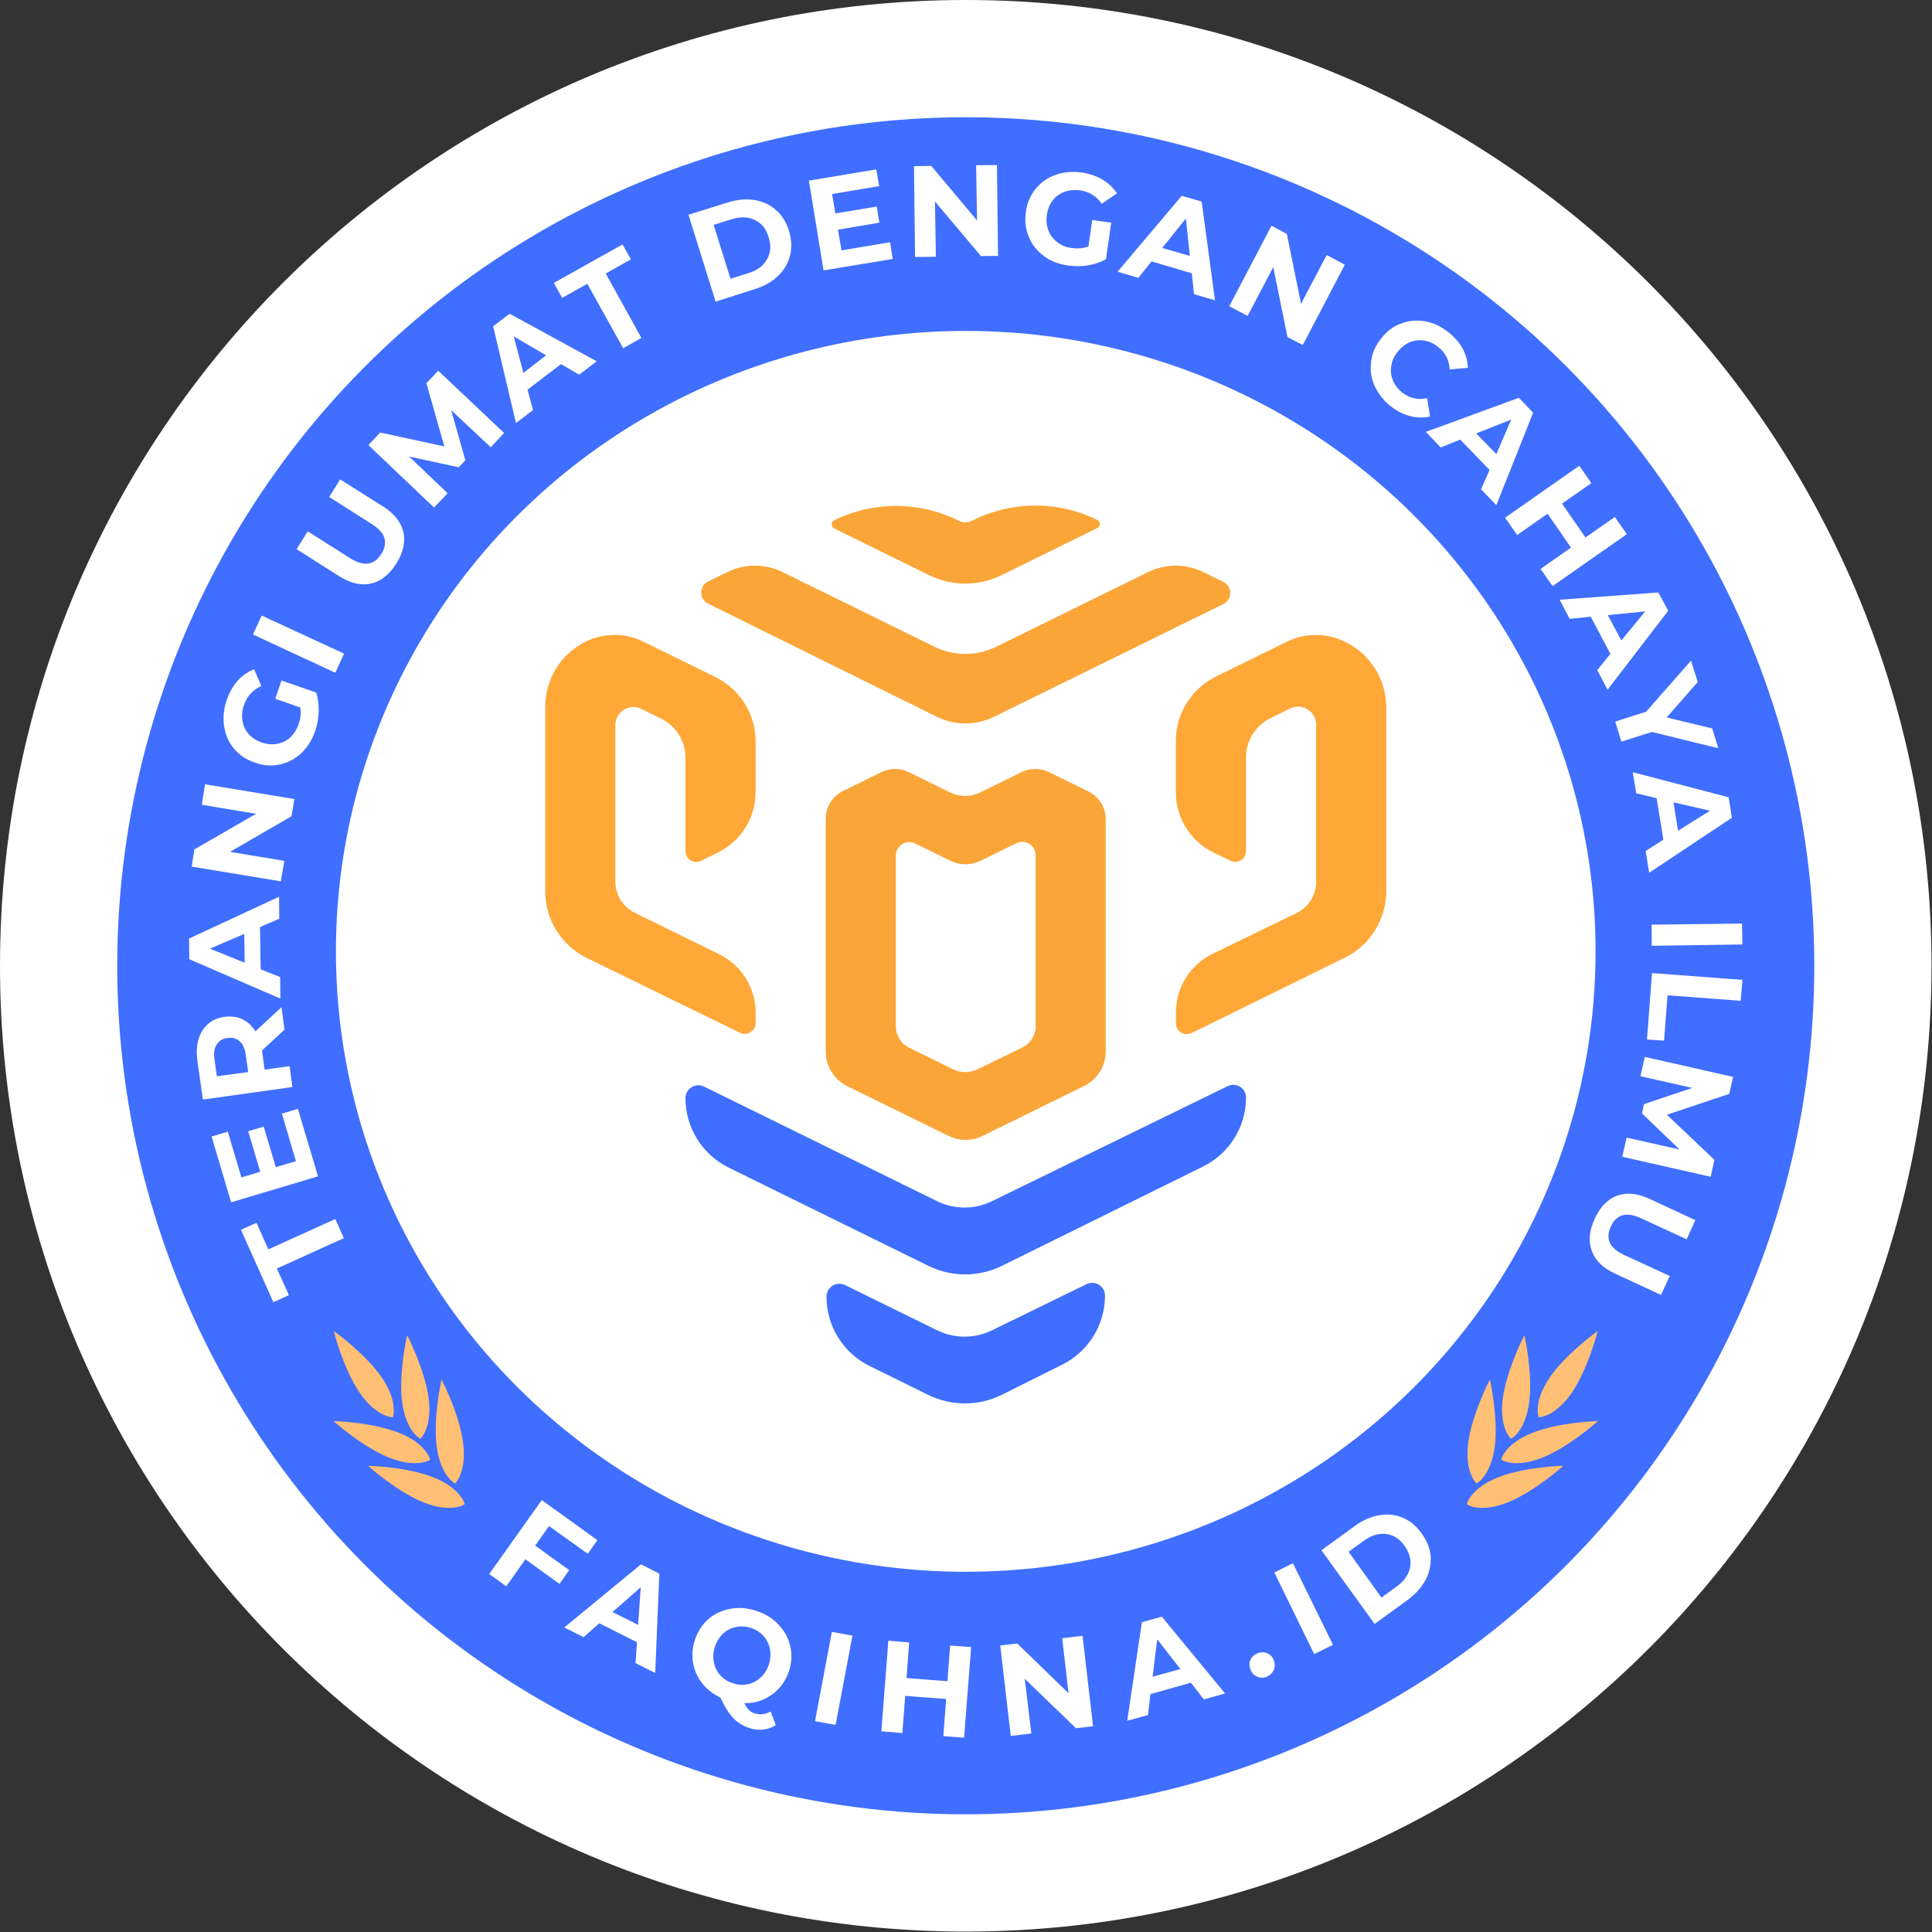 <?xml version="1.0" encoding="UTF-8" standalone="no"?><!DOCTYPE svg PUBLIC "-//W3C//DTD SVG 1.1//EN" "http://www.w3.org/Graphics/SVG/1.1/DTD/svg11.dtd"><svg width="100%" height="100%" viewBox="0 0 698 698" version="1.1" xmlns="http://www.w3.org/2000/svg" xmlns:xlink="http://www.w3.org/1999/xlink" xml:space="preserve" xmlns:serif="http://www.serif.com/" style="fill-rule:evenodd;clip-rule:evenodd;stroke-linejoin:round;stroke-miterlimit:2;"><rect x="0" y="0" width="698" height="698" fill="#333333" stroke="none"/><g><path d="M697.822,348.911c0,-192.698 -156.212,-348.911 -348.911,-348.911l-0,-0c-192.698,0 -348.911,156.213 -348.911,348.911l-0,0.021c0,192.698 156.213,348.911 348.911,348.911l0,0c192.699,0 348.911,-156.213 348.911,-348.911l0,-0.021Z" style="fill:#fff;"/><circle cx="348.911" cy="348.922" r="306.56" style="fill:#406eff;"/><ellipse cx="348.911" cy="343.709" rx="227.543" ry="224.15" style="fill:#fff;"/><path d="M399.217,468.08c0,-1.593 -0.82,-3.073 -2.171,-3.917c-1.351,-0.844 -3.041,-0.932 -4.472,-0.233c-8.726,4.259 -24.12,11.773 -34.224,16.706c-6.252,3.051 -13.564,3.041 -19.807,-0.029c-9.842,-4.84 -24.672,-12.133 -33.22,-16.336c-1.446,-0.711 -3.156,-0.626 -4.524,0.226c-1.367,0.851 -2.198,2.348 -2.198,3.959c-0,0.001 -0,0.002 -0,0.004c-0,10.657 6.057,20.389 15.62,25.093c6.773,3.332 14.622,7.193 21.12,10.39c8.429,4.147 18.31,4.117 26.713,-0.08c6.683,-3.337 14.809,-7.396 21.757,-10.865c9.441,-4.716 15.406,-14.363 15.406,-24.916c0,-0.001 0,-0.001 0,-0.002Z" style="fill:#406eff;fill-rule:nonzero;"/><path d="M450.168,396.512c-0,-1.582 -0.816,-3.053 -2.158,-3.891c-1.342,-0.838 -3.021,-0.926 -4.443,-0.232c-17.394,8.491 -64.563,31.515 -85.216,41.597c-6.252,3.052 -13.564,3.041 -19.807,-0.029c-20.431,-10.047 -66.813,-32.855 -84.17,-41.39c-1.445,-0.711 -3.155,-0.625 -4.523,0.226c-1.367,0.851 -2.199,2.348 -2.199,3.959c0,0.001 0,0.002 0,0.003c0,10.658 6.058,20.389 15.622,25.093c19.785,9.732 53.534,26.331 72.146,35.485c8.384,4.124 18.209,4.117 26.588,-0.02c18.73,-9.248 52.821,-26.081 72.674,-35.883c9.483,-4.682 15.486,-14.341 15.486,-24.917l-0,-0.001Z" style="fill:#406eff;fill-rule:nonzero;"/><path d="M374.15,370.836c0,3.214 -1.832,6.148 -4.72,7.559c-4.622,2.257 -11.613,5.672 -16.163,7.894c-2.849,1.392 -6.181,1.387 -9.026,-0.012c-4.481,-2.203 -11.324,-5.567 -15.871,-7.803c-2.877,-1.415 -4.7,-4.342 -4.7,-7.549c-0,-12.964 -0,-46.595 -0,-61.866c-0,-1.666 0.859,-3.214 2.274,-4.096c1.414,-0.881 3.183,-0.97 4.679,-0.236c4.017,1.972 8.999,4.417 12.734,6.25c3.446,1.692 7.481,1.69 10.925,-0.005c3.78,-1.86 8.842,-4.35 12.911,-6.352c1.496,-0.736 3.266,-0.648 4.681,0.233c1.416,0.881 2.276,2.43 2.276,4.097l0,61.886Zm25.334,-74.873c-0,-4.242 -2.411,-8.115 -6.218,-9.987c-4.406,-2.167 -10.236,-5.034 -14.317,-7.041c-3.098,-1.523 -6.726,-1.523 -9.823,0c-4.292,2.111 -10.515,5.172 -14.963,7.359c-3.446,1.695 -7.483,1.696 -10.929,0.002c-4.446,-2.185 -10.666,-5.242 -14.955,-7.351c-3.096,-1.521 -6.723,-1.521 -9.819,0.001c-3.979,1.956 -9.61,4.724 -13.905,6.835c-3.807,1.872 -6.219,5.745 -6.219,9.988l-0,84.188c-0,5.285 3.005,10.111 7.748,12.442c10.06,4.944 27.414,13.473 36.614,17.995c3.872,1.903 8.408,1.902 12.279,-0.003c9.229,-4.54 26.672,-13.122 36.763,-18.086c4.741,-2.333 7.744,-7.157 7.744,-12.44c-0,-19.415 -0,-66.213 -0,-83.902Z" style="fill:#faa537;fill-rule:nonzero;"/><path d="M439.293,244.436c-8.861,4.359 -14.473,13.376 -14.473,23.25l-0,18.554c-0,9.325 5.35,17.823 13.759,21.853c2.136,1.024 4.231,2.028 6.039,2.895c1.2,0.575 2.612,0.494 3.739,-0.216c1.126,-0.709 1.81,-1.947 1.81,-3.278c-0,-8.474 -0,-23.827 -0,-33.887c-0,-5.992 3.406,-11.463 8.783,-14.108c2.313,-1.138 4.817,-2.37 7.161,-3.523c2.019,-0.994 4.408,-0.874 6.318,0.315c1.91,1.189 3.071,3.28 3.071,5.53c0,15.232 0,43.171 0,56.761c0,4.794 -2.736,9.168 -7.047,11.264c-7.846,3.817 -20.699,10.068 -30.418,14.795c-8.049,3.915 -13.165,12.075 -13.182,21.026c-0.003,1.403 -0.006,2.768 -0.008,4.022c-0.003,1.359 0.697,2.623 1.85,3.342c1.153,0.72 2.596,0.792 3.815,0.192c11.605,-5.71 38.38,-18.885 55.34,-27.23c9.174,-4.514 14.984,-13.849 14.984,-24.073c0,-18.454 0,-47.986 0,-66.321c0,-10.043 -5.709,-19.212 -14.721,-23.643c-0.076,-0.038 -0.152,-0.075 -0.228,-0.113c-6.622,-3.256 -14.381,-3.255 -21.003,0.003c-7.407,3.644 -17.425,8.573 -25.589,12.59Z" style="fill:#ffa737;fill-rule:nonzero;"/><path d="M211.614,231.803c-8.954,4.402 -14.626,13.512 -14.626,23.489l0,66.72c0,10.253 5.844,19.61 15.057,24.108c16.974,8.289 43.71,21.344 55.286,26.996c1.218,0.595 2.656,0.52 3.806,-0.198c1.15,-0.718 1.848,-1.978 1.848,-3.333c0,-1.176 0,-2.45 0,-3.759c0,-8.93 -5.076,-17.084 -13.089,-21.025c-9.759,-4.8 -22.709,-11.17 -30.577,-15.04c-4.283,-2.108 -6.997,-6.467 -6.997,-11.241l-0,-56.558c-0,-2.248 1.16,-4.338 3.068,-5.528c1.908,-1.189 4.295,-1.311 6.314,-0.321c2.338,1.147 4.837,2.372 7.146,3.504c5.387,2.641 8.801,8.118 8.801,14.118c0,10.032 0,25.317 0,33.802c0,1.338 0.691,2.582 1.827,3.289c1.136,0.707 2.557,0.778 3.758,0.187c1.859,-0.914 4.018,-1.977 6.213,-3.056c8.287,-4.077 13.536,-12.509 13.536,-21.745c0,-5.796 0,-12.433 0,-18.324c0,-9.875 -5.614,-18.892 -14.475,-23.251c-8.318,-4.091 -18.572,-9.134 -26.09,-12.832c-6.56,-3.227 -14.245,-3.227 -20.806,-0.002c0,0 -0,0 -0,0Z" style="fill:#ffa737;fill-rule:nonzero;"/><path d="M441.993,210.239c1.522,0.748 2.486,2.297 2.486,3.993c-0,1.695 -0.964,3.244 -2.486,3.992c-18.284,8.99 -62.662,30.809 -82.877,40.749c-6.518,3.204 -14.156,3.196 -20.667,-0.024c-20.172,-9.976 -64.424,-31.86 -82.649,-40.873c-1.519,-0.751 -2.479,-2.299 -2.477,-3.994c0.002,-1.694 0.966,-3.24 2.486,-3.987c2.2,-1.082 4.608,-2.265 6.901,-3.392c6.328,-3.111 13.741,-3.111 20.069,0.001c14.187,6.977 40.024,19.684 54.806,26.954c7.046,3.465 15.302,3.465 22.348,-0c14.782,-7.27 40.619,-19.975 54.807,-26.952c6.33,-3.113 13.745,-3.112 20.075,0.001c2.382,1.172 4.894,2.408 7.178,3.532Z" style="fill:#faa537;fill-rule:nonzero;"/><path d="M346.041,187.973c-14.076,-6.926 -30.569,-6.926 -44.645,-0c-0,0 -0.001,0 -0.001,0.001c-0.564,0.277 -0.92,0.85 -0.92,1.478c-0,0.628 0.357,1.202 0.92,1.479c6.6,3.247 22.693,11.163 34.292,16.869c8.247,4.057 17.91,4.057 26.158,0.001c11.683,-5.746 27.947,-13.746 34.586,-17.011c0.563,-0.277 0.919,-0.85 0.92,-1.477c-0,-0.627 -0.357,-1.2 -0.92,-1.477c0,-0 -0,-0 -0,-0.001c-14.024,-6.901 -30.452,-6.927 -44.497,-0.069c-0.295,0.144 -0.575,0.281 -0.836,0.408c-1.471,0.719 -3.192,0.716 -4.662,-0.007c-0.127,-0.062 -0.259,-0.127 -0.395,-0.194Z" style="fill:#faa537;fill-rule:nonzero;"/><g><path d="M198.347,551.338l-4.983,7.074l12.26,8.822l-3.48,5.008l-12.339,-8.902l-6.882,9.776l-6.17,-4.451l18.984,-26.706l20.091,14.466l-3.48,4.928l-14.001,-10.015Zm31.798,41.966l-13.605,-6.835l-5.695,5.007l-6.961,-3.497l27.685,-22.811l6.644,3.338l-1.503,35.926l-7.119,-3.577l0.554,-7.551Zm0.395,-6.279l0.95,-13.591l-10.204,8.981l9.254,4.61Zm49.753,36.244c-1.424,0.874 -2.926,1.431 -4.587,1.59c-1.662,0.238 -3.323,-0 -5.063,-0.557c-2.294,-0.795 -4.192,-1.987 -5.695,-3.576c-1.582,-1.59 -3.085,-4.054 -4.667,-7.392c-2.689,-1.351 -4.904,-3.021 -6.644,-5.246c-1.74,-2.226 -2.768,-4.61 -3.243,-7.312c-0.475,-2.782 -0.237,-5.485 0.633,-8.266c1.028,-3.1 2.689,-5.564 4.904,-7.551c2.294,-1.987 4.983,-3.179 7.989,-3.736c3.085,-0.556 6.17,-0.318 9.413,0.795c3.243,1.033 5.932,2.702 7.989,5.007c2.135,2.226 3.559,4.849 4.192,7.79c0.712,2.94 0.474,5.961 -0.475,8.981c-1.265,3.656 -3.322,6.438 -6.249,8.504c-2.926,2.067 -6.169,3.1 -9.887,3.021c0.475,1.033 1.028,1.828 1.582,2.384c0.554,0.636 1.266,1.033 2.057,1.272c1.977,0.636 3.875,0.477 5.853,-0.636l1.898,4.928Zm-21.989,-28.375c-0.633,1.908 -0.791,3.815 -0.396,5.643c0.317,1.749 1.108,3.338 2.294,4.69c1.187,1.351 2.69,2.305 4.509,2.861c1.819,0.636 3.638,0.795 5.379,0.397c1.819,-0.318 3.322,-1.112 4.666,-2.384c1.345,-1.192 2.373,-2.782 3.006,-4.689c0.633,-1.988 0.791,-3.816 0.396,-5.644c-0.317,-1.748 -1.108,-3.338 -2.294,-4.689c-1.187,-1.351 -2.69,-2.305 -4.509,-2.941c-1.898,-0.556 -3.638,-0.715 -5.458,-0.318c-1.74,0.318 -3.243,1.113 -4.587,2.305c-1.345,1.272 -2.373,2.861 -3.006,4.769Zm42.238,-5.325l7.436,1.351l-6.091,32.269l-7.435,-1.351l6.09,-32.269Zm50.307,5.484l-2.531,32.746l-7.514,-0.556l1.028,-13.432l-14.792,-1.113l-1.028,13.432l-7.593,-0.636l2.531,-32.746l7.514,0.636l-0.949,12.876l14.791,1.113l0.95,-12.876l7.593,0.556Zm40.261,-4.054l3.797,32.667l-6.17,0.716l-18.509,-17.884l2.373,19.791l-7.435,0.875l-3.797,-32.667l6.17,-0.716l18.509,17.963l-2.294,-19.87l7.356,-0.875Zm39.154,16.93l-14.633,4.133l-0.87,7.551l-7.515,2.066l5.3,-35.607l7.198,-1.987l22.859,27.739l-7.672,2.146l-4.667,-6.041Zm-3.797,-4.928l-8.384,-10.73l-1.661,13.512l10.045,-2.782Zm31.165,2.782c-1.186,0.477 -2.373,0.477 -3.48,-0.079c-1.187,-0.477 -1.978,-1.352 -2.373,-2.623c-0.554,-1.193 -0.475,-2.385 -0,-3.498c0.553,-1.033 1.424,-1.828 2.61,-2.305c1.186,-0.476 2.294,-0.476 3.401,0c1.108,0.477 1.978,1.352 2.452,2.623c0.396,1.193 0.396,2.385 -0.079,3.498c-0.553,1.112 -1.344,1.907 -2.531,2.384Zm2.769,-37.674l6.723,-3.338l14.475,29.487l-6.803,3.338l-14.395,-29.487Zm17.006,-8.028l12.023,-8.743c2.926,-2.146 5.853,-3.418 8.859,-3.894c3.005,-0.557 5.853,-0.239 8.463,0.874c2.69,1.113 4.983,3.02 6.882,5.723c1.898,2.622 3.006,5.404 3.243,8.266c0.158,2.94 -0.396,5.722 -1.819,8.425c-1.424,2.702 -3.56,5.086 -6.407,7.232l-12.023,8.743l-19.221,-26.626Zm27.289,13.035c2.61,-1.907 4.192,-4.212 4.746,-6.835c0.474,-2.623 -0.159,-5.246 -1.978,-7.789c-1.819,-2.544 -4.113,-3.975 -6.723,-4.292c-2.611,-0.318 -5.3,0.476 -7.91,2.384l-5.616,4.054l11.865,16.532l5.616,-4.054Z" style="fill:#fff;fill-rule:nonzero;"/><path d="M100.028,458.298l4.35,9.617l-5.616,2.544l-11.706,-26.15l5.616,-2.543l4.271,9.617l24.204,-10.968l3.085,6.915l-24.204,10.968Zm1.819,-55.955l5.774,-1.748l7.277,24.4l-31.402,9.379l-7.04,-23.765l5.854,-1.748l4.904,16.532l6.802,-2.067l-4.35,-14.624l5.616,-1.669l4.35,14.624l7.277,-2.146l-5.062,-17.168Zm0.949,-30.362l-8.147,7.551l0.079,0.397l0.87,6.518l9.018,-1.272l1.028,7.551l-32.351,4.53l-1.978,-14.068c-0.395,-2.941 -0.237,-5.484 0.396,-7.71c0.711,-2.305 1.819,-4.133 3.401,-5.484c1.582,-1.431 3.638,-2.305 6.011,-2.623c2.452,-0.318 4.588,0 6.486,0.875c1.899,0.953 3.481,2.384 4.667,4.371l9.413,-8.743l1.107,8.107Zm-20.644,3.02c-1.82,0.239 -3.085,1.034 -3.876,2.385c-0.87,1.272 -1.108,3.1 -0.791,5.325l0.87,6.12l11.311,-1.51l-0.87,-6.199c-0.317,-2.226 -1.028,-3.895 -2.215,-4.928c-1.107,-1.034 -2.61,-1.431 -4.429,-1.193Zm11.785,-40.058l0.238,15.26l7.039,2.782l0.079,7.789l-32.905,-14.227l-0.079,-7.471l32.51,-15.102l0.079,7.949l-6.961,3.02Zm-5.695,2.464l-12.418,5.325l12.576,5.087l-0.158,-10.412Zm-14.158,-54.048l32.272,5.326l-1.029,6.199l-22.226,12.876l19.616,3.259l-1.265,7.392l-32.193,-5.326l0.949,-6.199l22.305,-12.876l-19.616,-3.259l1.187,-7.392Zm25.39,-30.918l2.215,-6.597l12.577,4.372c0.632,2.146 0.949,4.451 0.87,6.914c-0.079,2.385 -0.475,4.769 -1.266,6.995c-1.107,3.259 -2.847,5.881 -5.062,8.027c-2.294,2.067 -4.825,3.418 -7.752,4.054c-3.006,0.636 -5.932,0.397 -9.017,-0.715c-3.085,-1.034 -5.537,-2.703 -7.514,-5.008c-1.899,-2.305 -3.085,-5.007 -3.56,-8.107c-0.474,-3.1 -0.158,-6.199 0.949,-9.458c0.949,-2.782 2.294,-5.087 3.955,-6.994c1.661,-1.829 3.639,-3.259 5.933,-4.133l2.61,6.04c-3.085,1.431 -5.142,3.656 -6.249,6.836c-0.712,1.987 -0.87,3.894 -0.554,5.722c0.238,1.828 1.029,3.418 2.215,4.769c1.187,1.431 2.769,2.385 4.746,3.1c1.898,0.636 3.718,0.795 5.537,0.477c1.819,-0.318 3.401,-1.113 4.746,-2.305c1.345,-1.272 2.373,-2.862 3.006,-4.769c0.791,-2.067 0.949,-4.133 0.632,-6.041l-9.017,-3.179Zm-8.068,-23.209l3.164,-6.835l29.741,13.75l-3.164,6.915l-29.741,-13.83Zm51.81,-25.672c-2.532,3.974 -5.537,6.438 -9.097,7.233c-3.559,0.874 -7.356,-0 -11.469,-2.544l-15.503,-9.855l4.034,-6.438l15.266,9.696c4.983,3.1 8.701,2.623 11.311,-1.51c1.265,-2.066 1.661,-3.974 1.107,-5.802c-0.553,-1.828 -2.135,-3.497 -4.667,-5.087l-15.266,-9.696l3.955,-6.359l15.504,9.776c4.113,2.623 6.486,5.643 7.356,9.3c0.791,3.576 -0.079,7.312 -2.531,11.286Zm34.091,-41.966l-14.317,-13.433l5.142,18.122l-2.373,2.544l-17.956,-3.895l13.922,13.273l-4.904,5.167l-23.73,-22.573l4.271,-4.531l23.176,5.008l-6.486,-22.811l4.271,-4.531l23.809,22.493l-4.825,5.167Zm25.391,-30.044l-12.102,9.22l1.977,7.391l-6.17,4.69l-8.226,-34.972l5.933,-4.531l31.481,17.168l-6.328,4.849l-6.565,-3.815Zm-5.379,-3.18l-11.707,-6.835l3.481,13.194l8.226,-6.359Zm14.87,-25.831l-9.096,5.087l-3.006,-5.405l24.837,-13.909l3.006,5.405l-9.096,5.086l12.893,23.288l-6.565,3.736l-12.973,-23.288Zm36.544,-24.957l14.238,-4.451c3.322,-1.033 6.565,-1.351 9.571,-0.874c3.005,0.476 5.616,1.669 7.751,3.576c2.215,1.908 3.797,4.451 4.746,7.551c0.949,3.179 1.108,6.12 0.396,8.902c-0.712,2.861 -2.136,5.325 -4.351,7.392c-2.215,2.146 -4.983,3.735 -8.384,4.769l-14.159,4.53l-9.808,-31.395Zm21.752,21.062c3.164,-0.953 5.379,-2.622 6.644,-5.007c1.345,-2.305 1.503,-4.928 0.554,-7.948c-0.87,-3.02 -2.531,-5.087 -4.983,-6.2c-2.373,-1.192 -5.142,-1.271 -8.226,-0.318l-6.645,2.067l6.091,19.473l6.565,-2.067Zm51.098,-11.127l0.949,6.041l-24.995,4.133l-5.3,-32.429l24.362,-4.053l1.029,6.04l-17.006,2.862l1.186,6.994l14.95,-2.464l0.949,5.802l-14.95,2.544l1.266,7.471l17.56,-2.941Zm38.6,-27.898l0.395,32.826l-6.169,0.079l-16.611,-19.711l0.316,19.95l-7.514,0.079l-0.396,-32.826l6.249,-0.079l16.532,19.711l-0.317,-19.95l7.515,-0.079Zm34.408,19.87l6.881,0.954l-1.898,13.194c-1.899,1.113 -4.113,1.828 -6.486,2.226c-2.452,0.397 -4.825,0.397 -7.119,0.079c-3.401,-0.477 -6.328,-1.59 -8.78,-3.418c-2.531,-1.828 -4.351,-4.133 -5.458,-6.915c-1.186,-2.702 -1.582,-5.722 -1.107,-8.981c0.395,-3.179 1.582,-5.961 3.48,-8.346c1.898,-2.304 4.271,-4.053 7.198,-5.086c2.927,-1.034 6.091,-1.352 9.413,-0.875c2.847,0.398 5.378,1.272 7.593,2.544c2.136,1.271 3.876,2.941 5.221,5.007l-5.458,3.736c-1.978,-2.782 -4.588,-4.372 -7.831,-4.849c-2.056,-0.238 -3.955,-0.079 -5.695,0.557c-1.74,0.636 -3.164,1.669 -4.271,3.179c-1.108,1.431 -1.82,3.179 -2.057,5.246c-0.316,1.987 -0.079,3.815 0.554,5.563c0.712,1.67 1.74,3.1 3.243,4.213c1.424,1.113 3.164,1.828 5.22,2.067c2.136,0.317 4.193,0.158 6.012,-0.557l1.345,-9.538Zm35.989,19.235l-14.554,-4.292l-4.746,5.961l-7.514,-2.225l23.176,-27.422l7.198,2.067l4.825,35.687l-7.594,-2.225l-0.791,-7.551Zm-0.712,-6.279l-1.423,-13.512l-8.543,10.651l9.966,2.861Zm56.002,3.179l-15.187,29.011l-5.537,-2.861l-5.141,-25.276l-9.255,17.645l-6.644,-3.497l15.266,-29.09l5.537,2.941l5.142,25.275l9.254,-17.645l6.565,3.497Zm16.532,51.107c-2.61,-2.067 -4.509,-4.531 -5.774,-7.313c-1.266,-2.861 -1.661,-5.722 -1.266,-8.743c0.316,-2.94 1.503,-5.722 3.559,-8.266c1.978,-2.623 4.351,-4.451 7.119,-5.484c2.848,-1.113 5.695,-1.351 8.78,-0.874c3.006,0.556 5.774,1.828 8.464,3.974c2.215,1.749 3.955,3.736 5.141,5.882c1.187,2.225 1.819,4.53 1.899,6.994l-6.566,0.556c-0.237,-3.417 -1.582,-6.12 -4.192,-8.107c-1.582,-1.272 -3.243,-2.066 -5.062,-2.305c-1.819,-0.318 -3.56,-0.079 -5.221,0.636c-1.661,0.715 -3.084,1.828 -4.35,3.418c-1.266,1.589 -2.057,3.338 -2.294,5.166c-0.316,1.749 -0.079,3.497 0.633,5.246c0.712,1.669 1.819,3.1 3.401,4.371c2.61,1.987 5.537,2.703 8.938,1.987l1.029,6.597c-2.373,0.557 -4.825,0.477 -7.278,-0.159c-2.372,-0.635 -4.745,-1.828 -6.96,-3.576Zm35.752,23.049l-10.599,-10.968l-7.04,2.861l-5.378,-5.643l33.617,-12.32l5.141,5.405l-13.289,33.382l-5.537,-5.722l3.085,-6.995Zm2.452,-5.722l5.379,-12.479l-12.656,5.007l7.277,7.472Zm47.143,28.931l-26.814,18.758l-4.351,-6.2l10.995,-7.71l-8.464,-12.24l-10.994,7.71l-4.351,-6.279l26.815,-18.758l4.35,6.279l-10.599,7.392l8.463,12.24l10.6,-7.392l4.35,6.2Zm-5.932,43.238l-7.119,-13.433l-7.594,0.795l-3.638,-6.915l35.673,-2.622l3.56,6.596l-21.911,28.534l-3.717,-7.074l4.746,-5.881Zm3.955,-4.849l8.621,-10.491l-13.526,1.351l4.905,9.14Zm11.073,33.065l-11.073,3.497l-2.215,-7.233l11.153,-3.577l16.215,-18.439l2.452,7.709l-11.232,12.797l16.452,3.974l2.215,7.153l-23.967,-5.881Zm4.113,38.946l-2.452,-15.022l-7.356,-1.749l-1.265,-7.63l34.645,9.061l1.186,7.392l-29.899,19.87l-1.265,-7.869l6.406,-4.053Zm5.3,-3.259l11.548,-7.233l-13.209,-3.02l1.661,10.253Zm23.097,33.541l0.158,7.551l-32.747,0.477l-0.079,-7.63l32.668,-0.398Zm0.158,20.347l-0.633,7.551l-26.419,-1.987l-1.265,16.373l-6.17,-0.397l1.819,-24.004l32.668,2.464Zm-41.843,56.989l19.142,4.292l-13.605,-13.035l0.712,-3.339l17.48,-5.881l-18.746,-4.213l1.582,-6.994l31.877,7.233l-1.345,6.12l-22.543,7.551l17.164,16.293l-1.344,6.12l-31.956,-7.233l1.582,-6.914Zm-11.548,29.328c1.977,-4.292 4.666,-7.074 8.068,-8.345c3.48,-1.272 7.356,-0.875 11.706,1.112l16.611,7.71l-3.164,6.915l-16.373,-7.551c-5.3,-2.464 -9.018,-1.51 -10.995,2.941c-1.028,2.146 -1.108,4.054 -0.396,5.802c0.791,1.749 2.532,3.259 5.3,4.531l16.373,7.55l-3.164,6.836l-16.61,-7.71c-4.351,-1.987 -7.119,-4.769 -8.385,-8.186c-1.265,-3.498 -0.949,-7.313 1.029,-11.605Z" style="fill:#fff;fill-rule:nonzero;"/><path d="M159.516,498.544c-0.08,0 -3.107,13.768 -1.753,24.014c1.355,10.327 6.373,13.368 6.612,13.368c0.239,-0.08 4.302,-4.242 2.948,-14.568c-1.275,-10.326 -7.648,-22.814 -7.807,-22.814Zm378.711,0c0.159,0 3.107,13.768 1.832,24.014c-1.354,10.327 -6.373,13.368 -6.612,13.368c-0.239,-0.08 -4.302,-4.242 -3.027,-14.568c1.354,-10.326 7.727,-22.814 7.807,-22.814Zm26.527,31.059c0,-0.08 -14.02,0.32 -23.58,4.162c-9.639,3.842 -11.312,9.446 -11.232,9.686c0.08,0.24 5.178,3.202 14.737,-0.641c9.639,-3.842 20.075,-13.127 20.075,-13.207Zm-14.02,-47.148c0.079,-0 3.106,13.688 1.752,24.014c-1.274,10.326 -6.293,13.368 -6.532,13.288c-0.319,-0 -4.381,-4.243 -3.027,-14.489c1.354,-10.326 7.727,-22.813 7.807,-22.813Zm26.527,30.978c-0.08,-0.08 -14.02,0.4 -23.66,4.243c-9.639,3.762 -11.311,9.445 -11.232,9.685c0.16,0.24 5.178,3.122 14.817,-0.72c9.639,-3.842 20.075,-13.128 20.075,-13.208Zm-444.193,16.17c0,-0.08 13.941,0.32 23.58,4.162c9.639,3.842 11.312,9.446 11.232,9.686c-0.079,0.24 -5.178,3.202 -14.817,-0.641c-9.559,-3.842 -20.074,-13.127 -19.995,-13.207Zm14.021,-47.148c-0.08,-0 -3.107,13.688 -1.832,24.014c1.354,10.326 6.372,13.368 6.611,13.288c0.239,-0 4.302,-4.243 3.028,-14.489c-1.355,-10.326 -7.728,-22.813 -7.807,-22.813Zm-26.528,30.978c0.08,-0.08 14.021,0.4 23.66,4.243c9.559,3.762 11.232,9.445 11.153,9.685c-0.08,0.24 -5.099,3.122 -14.738,-0.72c-9.639,-3.842 -20.075,-13.128 -20.075,-13.208Zm0.08,-32.499c-0.08,0.08 3.426,13.688 9.321,22.253c5.894,8.565 11.71,8.965 11.949,8.805c0.159,-0.16 1.912,-5.763 -3.983,-14.328c-5.895,-8.565 -17.207,-16.73 -17.287,-16.73Zm456.54,-0c0.08,0.08 -3.505,13.688 -9.32,22.253c-5.895,8.565 -11.71,8.965 -11.949,8.805c-0.16,-0.16 -1.912,-5.763 3.983,-14.328c5.815,-8.565 17.207,-16.73 17.286,-16.73Z" style="fill:#ffbf74;"/></g></g></svg>